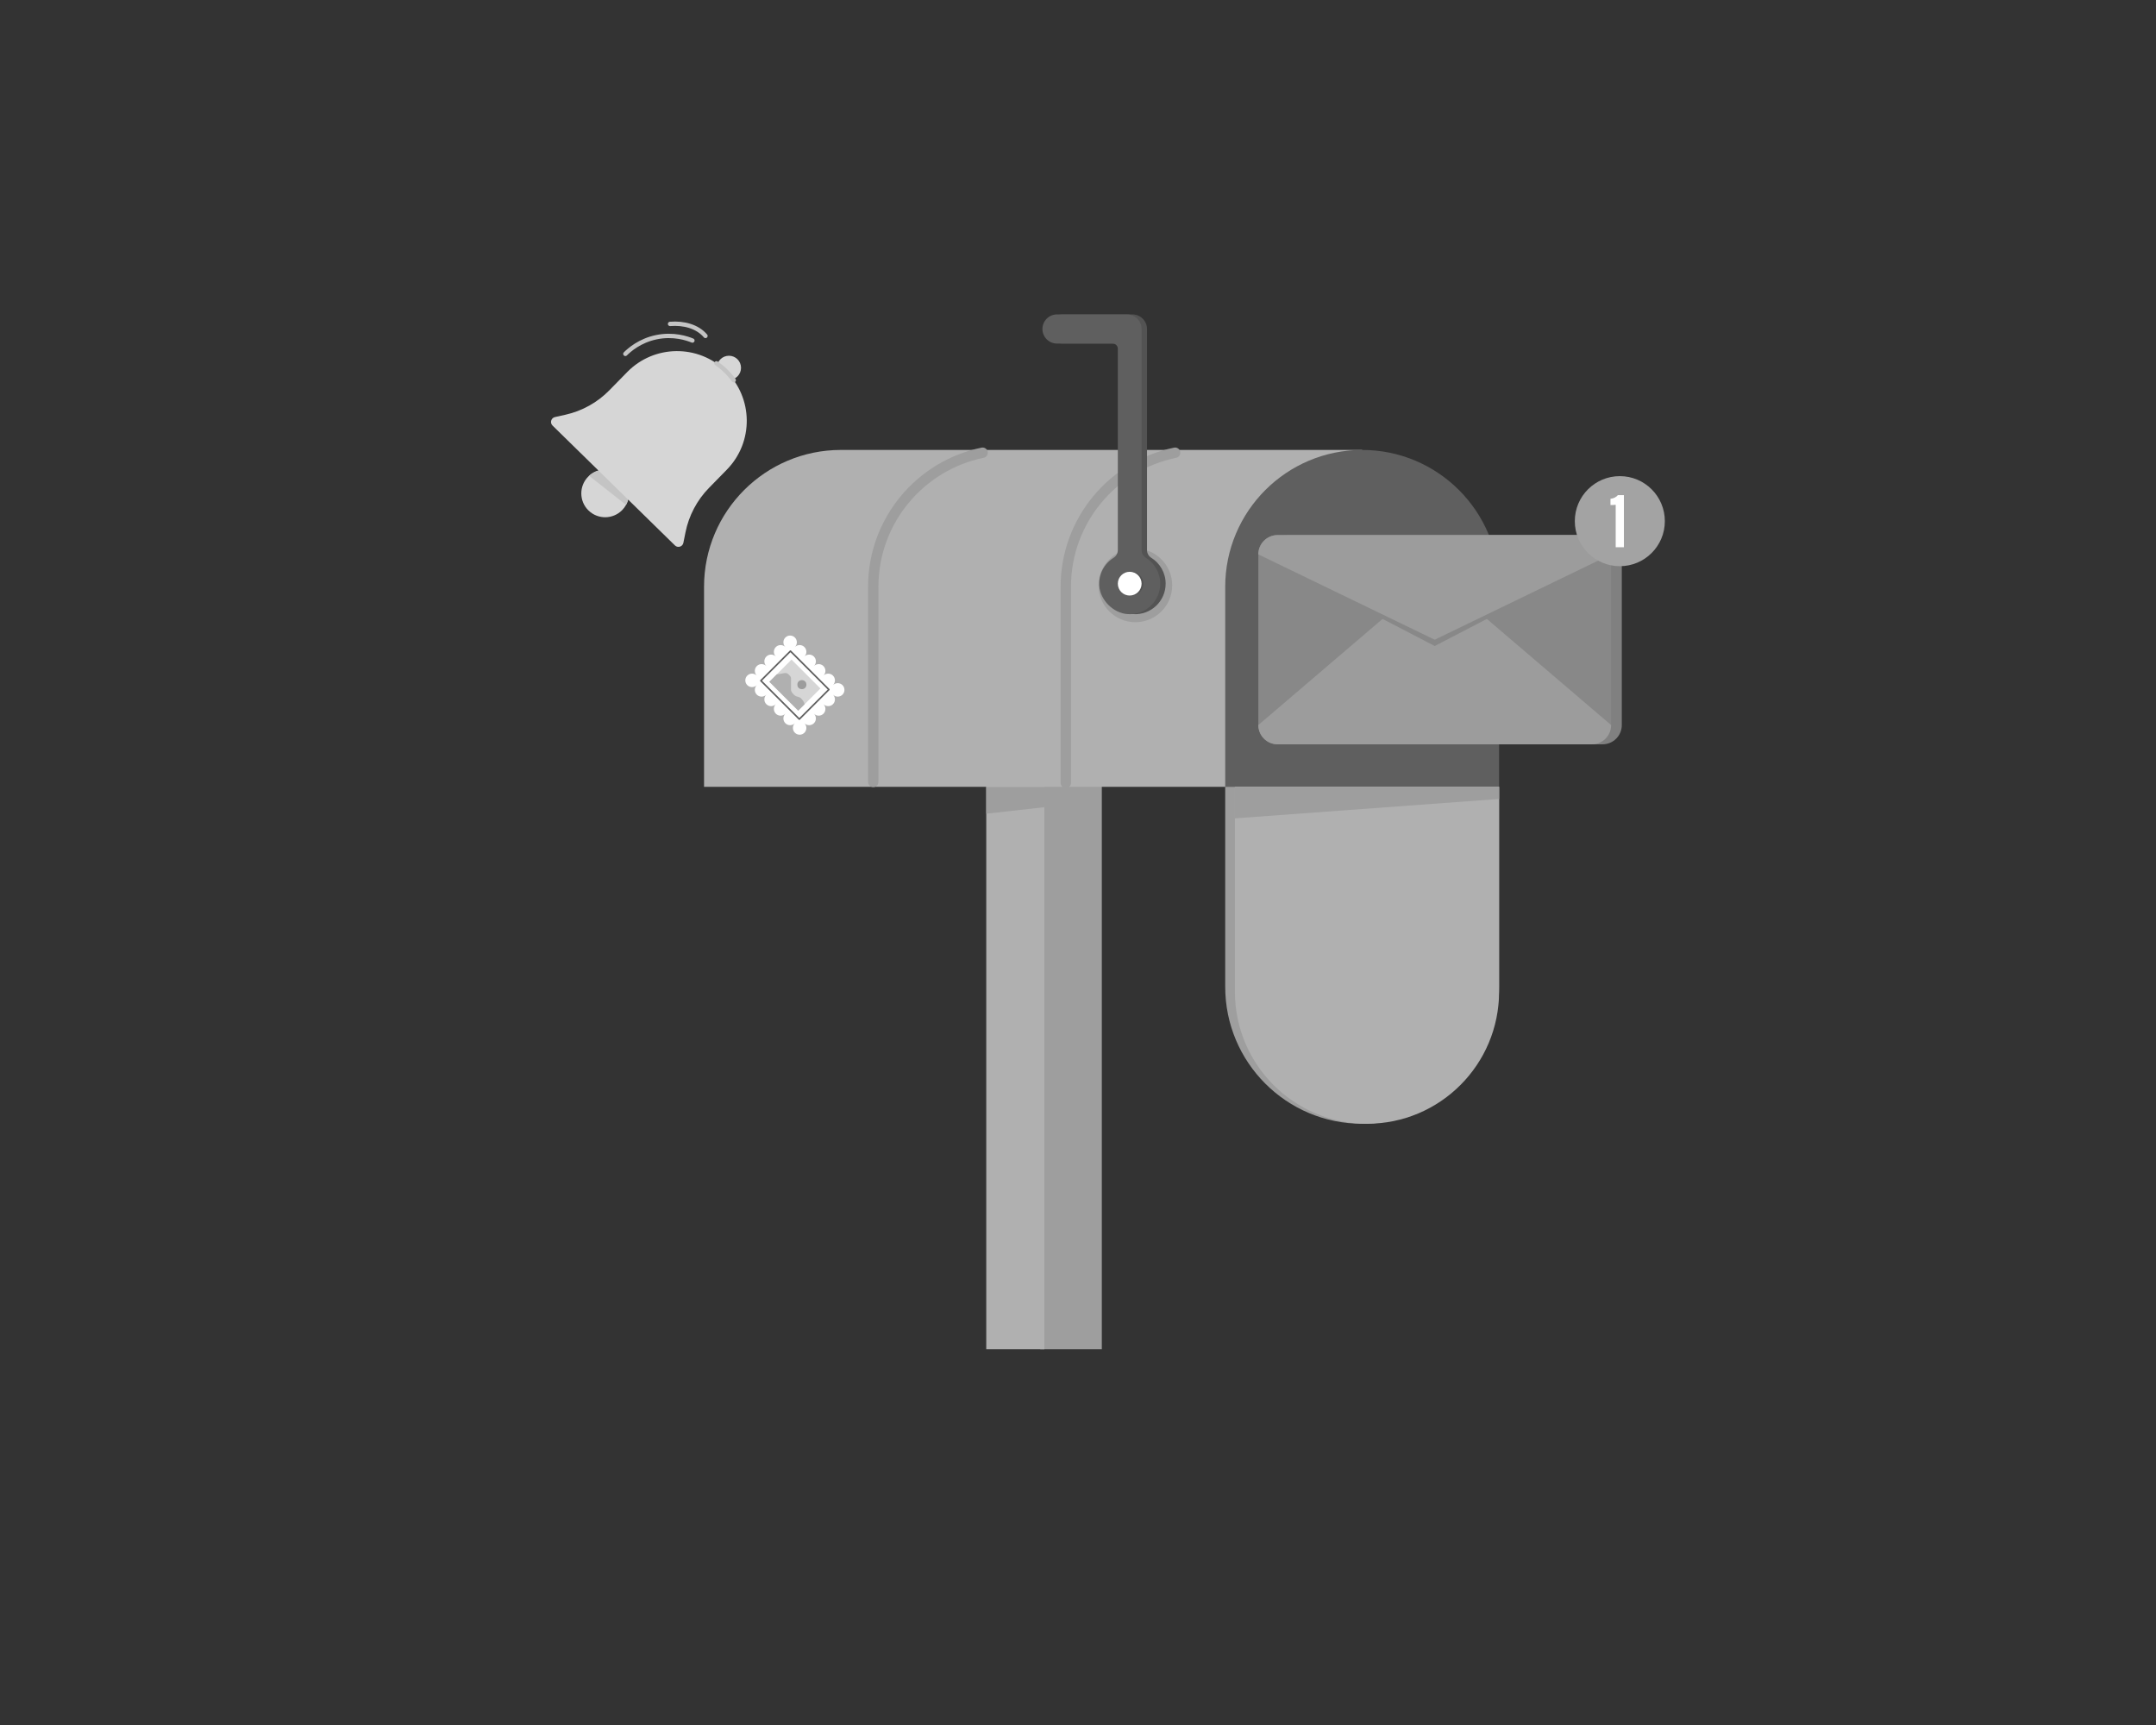 <svg xmlns="http://www.w3.org/2000/svg" enable-background="new 0 0 2500 2000" viewBox="0 0 2500 2000"><rect x="0" y="0" width="2500" height="2000" fill="#333333" stroke="none"/><rect width="2500" height="2000" fill="none"/><rect width="71.4" height="733.47" x="1206.21" y="830.8" fill="#9e9e9e" class="color3e7eff svgShape"/><rect width="67.34" height="733.47" x="1143.61" y="830.8" fill="#b0b0b0" class="color6290ff svgShape"/><polygon fill="#9e9e9e" points="1210.96 912.29 1210.96 935.87 1143.61 943.44 1143.61 912.29" class="color3e7eff svgShape"/><path fill="#b0b0b0" d="M1524.68,912.29H816.37V680.44c0-87.69,71.09-158.78,158.78-158.78h604.33L1524.68,912.29z" class="color6290ff svgShape"/><path fill="none" stroke="#9e9e9e" stroke-linecap="round" stroke-linejoin="round" stroke-miterlimit="10" stroke-width="12.009" d="M1012.57,906.63V680.44c0-76.75,54.45-140.78,126.83-155.56" class="colorStroke3e7eff svgStroke"/><path fill="none" stroke="#9e9e9e" stroke-linecap="round" stroke-linejoin="round" stroke-miterlimit="10" stroke-width="12.009" d="M1235.84,907.67V680.44c0-76.73,54.43-140.75,126.78-155.55" class="colorStroke3e7eff svgStroke"/><path fill="#5f5f5f" d="M1579.48,521.67L1579.48,521.67c-87.69,0-158.78,71.09-158.78,158.78v231.85h317.56V680.44    C1738.26,592.75,1667.17,521.67,1579.48,521.67z" class="color3f517f svgShape"/><path fill="#9e9e9e" d="M1579.48,1302.91L1579.48,1302.91c-87.69,0-158.78-71.09-158.78-158.78V912.29h317.56v231.85    C1738.26,1231.83,1667.17,1302.91,1579.48,1302.91z" class="color3e7eff svgShape"/><path fill="#b0b0b0" d="M1585.1,1302.91L1585.1,1302.91c-84.59,0-153.16-68.57-153.16-153.16V912.29h306.32v237.47    C1738.26,1234.34,1669.69,1302.91,1585.1,1302.91z" class="color6290ff svgShape"/><polygon fill="#9e9e9e" points="1738.26 926.34 1431.94 948.82 1431.94 912.29 1738.26 912.29" class="color3e7eff svgShape"/><path fill="#fff" d="M965.87,816.43c3.05-3.05,3.05-7.99,0-11.04c3.05,3.05,7.99,3.05,11.04,0s3.05-7.99,0-11.04    s-7.99-3.05-11.04,0c3.05-3.05,3.05-7.99,0-11.04s-7.99-3.05-11.04,0c3.05-3.05,3.05-7.99,0-11.04s-7.99-3.05-11.04,0    c3.05-3.05,3.05-7.99,0-11.04s-7.99-3.05-11.04,0c3.05-3.05,3.05-7.99,0-11.04c-3.05-3.05-7.99-3.05-11.04,0    c3.05-3.05,3.05-7.99,0-11.04s-7.99-3.05-11.04,0s-3.05,7.99,0,11.04c-3.05-3.05-7.99-3.05-11.04,0s-3.05,7.99,0,11.04    c-3.05-3.05-7.99-3.05-11.04,0s-3.05,7.99,0,11.04c-3.05-3.05-7.99-3.05-11.04,0s-3.05,7.99,0,11.04c-3.05-3.05-7.99-3.05-11.04,0    c-3.05,3.05-3.05,7.99,0,11.04s7.99,3.05,11.04,0c-3.05,3.05-3.05,7.99,0,11.04s7.99,3.05,11.04,0c-3.05,3.05-3.05,7.99,0,11.04    s7.99,3.05,11.04,0c-3.05,3.05-3.05,7.99,0,11.04s7.99,3.05,11.04,0c-3.05,3.05-3.05,7.99,0,11.04s7.99,3.05,11.04,0    c-3.05,3.05-3.05,7.99,0,11.04c3.05,3.05,7.99,3.05,11.04,0c3.05-3.05,3.05-7.99,0-11.04c3.05,3.05,7.99,3.05,11.04,0    s3.05-7.99,0-11.04c3.05,3.05,7.99,3.05,11.04,0s3.05-7.99,0-11.04C957.88,819.48,962.82,819.48,965.87,816.43z" class="colorffffff svgShape"/><rect width="36.43" height="47.36" x="903.49" y="770.67" fill="#d6d6d6" class="coloraec9ff svgShape" transform="rotate(-45.001 921.703 794.366)"/><rect width="63.02" height="48.48" x="890.2" y="770.11" fill="none" stroke="#5f5f5f" stroke-linecap="round" stroke-linejoin="round" stroke-miterlimit="10" stroke-width="1.847" class="colorStroke3f517f svgStroke" transform="rotate(45.001 921.723 794.347)"/><path fill="#b0b0b0" d="M932.98,816.56l-7.41,7.41l-33.49-33.49l8.58-8.58c0.94-0.15,1.87-0.27,2.83-0.39    c2.43-0.29,4.87-1.1,7.31-1.18c1.91-0.06,3.09,1.06,4.37,2.34c1.37,1.37,1.97,2.19,2.1,4.15c0.08,1.26-0.05,2.56-0.04,3.83    c0.02,2.03-0.01,4.01,0,6c0.01,2.29-0.43,3.94,0.96,5.99c1.19,1.75,3.19,4.04,5.24,4.7c1.84,0.59,3.65,0.77,5.13,2.11    C930.51,811.23,932.43,813.82,932.98,816.56z" class="color6290ff svgShape"/><circle cx="929.83" cy="793.8" r="5.23" fill="#9c9c9c" class="colorff9c39 svgShape"/><g class="color000000 svgShape"><circle cx="1316.52" cy="678.69" r="42.71" fill="#9e9e9e" class="color3e7eff svgShape"/><path fill="#535353" d="M1334.89,646.66c-3.05-1.9-4.86-5.28-4.86-8.88V398.34v-16.9c0-9.33-7.57-16.9-16.9-16.9h-81.18    c-9.33,0-16.9,7.57-16.9,16.9v0c0,9.33,7.57,16.9,16.9,16.9h64.54c3.3,0,5.98,2.68,5.98,5.98v233.47c0,3.63-1.87,7.01-4.95,8.93    c-10.65,6.66-17.49,18.83-16.55,32.51c1.15,16.63,16.37,31.75,33.01,32.79c20.57,1.29,37.65-15.01,37.65-35.3    C1351.62,664.03,1344.93,652.9,1334.89,646.66z" class="color2d457a svgShape"/><path fill="#5f5f5f" d="M1328.6,646.66c-3.05-1.9-4.86-5.28-4.86-8.88V398.34v-16.9c0-9.33-7.57-16.9-16.9-16.9h-81.18    c-9.33,0-16.9,7.57-16.9,16.9v0c0,9.33,7.57,16.9,16.9,16.9h64.54c3.3,0,5.98,2.68,5.98,5.98v233.47c0,3.63-1.87,7.01-4.95,8.93    c-10.65,6.66-17.49,18.83-16.55,32.51c1.15,16.63,16.37,31.75,33.01,32.79c20.57,1.29,37.65-15.01,37.65-35.3    C1345.33,664.03,1338.64,652.9,1328.6,646.66z" class="color3f517f svgShape"/><circle cx="1312.12" cy="676.72" r="13.78" fill="#535353" class="color2d457a svgShape"/><circle cx="1309.96" cy="676.72" r="13.78" fill="#fff" class="colorffffff svgShape"/></g><g class="color000000 svgShape"><path fill="#d6d6d6" d="M721.46,591.4c-10.68,10.91-28.18,11.09-39.1,0.41c-10.91-10.68-11.09-28.18-0.41-39.09   c0.37-0.38,0.75-0.74,1.13-1.09c10.76-9.83,27.44-9.64,37.97,0.67c9.08,8.89,10.73,22.49,4.88,33.11   C724.75,587.54,723.26,589.57,721.46,591.4z" class="coloraec9ff svgShape"/><path fill="#c4c4c4" d="M725.93,585.4l-42.85-33.78c10.76-9.83,27.44-9.64,37.97,0.67C730.13,561.19,731.78,574.79,725.93,585.4z" class="color8ab7ff svgShape"/><circle cx="845.25" cy="426.46" r="14.01" fill="#d6d6d6" class="coloraec9ff svgShape"/><path fill="#d6d6d6" d="M782.62,632.38L640.69,493.4c-3.3-3.23-1.7-8.83,2.8-9.84l12.15-2.71c19.36-4.32,37.06-14.17,50.94-28.34   l20.71-21.14c31.24-31.9,82.43-32.44,114.34-1.2l0,0c31.9,31.24,32.44,82.43,1.2,114.34l-20.7,21.14   c-13.88,14.18-23.36,32.08-27.27,51.54l-2.45,12.2C791.49,633.9,785.92,635.61,782.62,632.38z" class="coloraec9ff svgShape"/><path fill="none" stroke="#c4c4c4" stroke-linecap="round" stroke-linejoin="round" stroke-miterlimit="10" stroke-width="5.031" d="M830.77,421.22c3.81,2.62,7.44,5.6,10.86,8.94l0,0c3.42,3.34,6.47,6.92,9.17,10.67" class="colorStroke8ab7ff svgStroke"/><path fill="none" stroke="#c4c4c4" stroke-linecap="round" stroke-linejoin="round" stroke-miterlimit="10" stroke-width="5.031" d="M776.97,375.55c15.83-1.28,31.69,2.85,41.07,13.93" class="colorStroke8ab7ff svgStroke"/><path fill="none" stroke="#c4c4c4" stroke-linecap="round" stroke-linejoin="round" stroke-miterlimit="10" stroke-width="5.031" d="M725.13,410.29c4.57-4.53,16.57-15.21,35.63-19.26c20.14-4.28,36.23,1.39,42.12,3.8" class="colorStroke8ab7ff svgStroke"/></g><g class="color000000 svgShape"><path fill="gray" d="M1858.21,862.99h-364.32c-12.35,0-22.36-10.01-22.36-22.36V642.74c0-12.35,10.01-22.36,22.36-22.36h364.32   c12.35,0,22.36,10.01,22.36,22.36v197.89C1880.58,852.98,1870.57,862.99,1858.21,862.99z" class="colorff7300 svgShape"/><path fill="#888" d="M1845.79,862.99h-364.32c-12.35,0-22.36-10.01-22.36-22.36V642.74c0-12.35,10.01-22.36,22.36-22.36h364.32   c12.35,0,22.36,10.01,22.36,22.36v197.89C1868.16,852.98,1858.15,862.99,1845.79,862.99z" class="colorff8212 svgShape"/><path fill="#9c9c9c" d="M1868.16,840.63L1868.16,840.63l-204.53-174.71l-204.53,174.71l0,0c0,12.35,10.01,22.36,22.36,22.36h364.32   C1858.15,863,1868.16,852.98,1868.16,840.63z" class="colorff9c39 svgShape"/><polygon fill="#888" points="1459.11 642.74 1663.63 749 1868.16 642.74" class="colorff8212 svgShape"/><path fill="#9c9c9c" d="M1868.16,642.74L1868.16,642.74l-204.53,98.95l-204.53-98.95v0c0-12.35,10.01-22.36,22.36-22.36h364.32   C1858.15,620.37,1868.16,630.38,1868.16,642.74z" class="colorff9c39 svgShape"/><circle cx="1878.28" cy="604.24" r="52.2" fill="#a3a3a3" class="colorf0566e svgShape"/><path fill="#fff" d="M1873.49,634.43v-49.15c-1.66,0.24-4.71,0.29-6.07,0.26v-7.2c3.86-0.37,6.92-2.24,8.63-4.29h6.96v60.39     H1873.49z" class="colorffffff svgShape"/></g></svg>